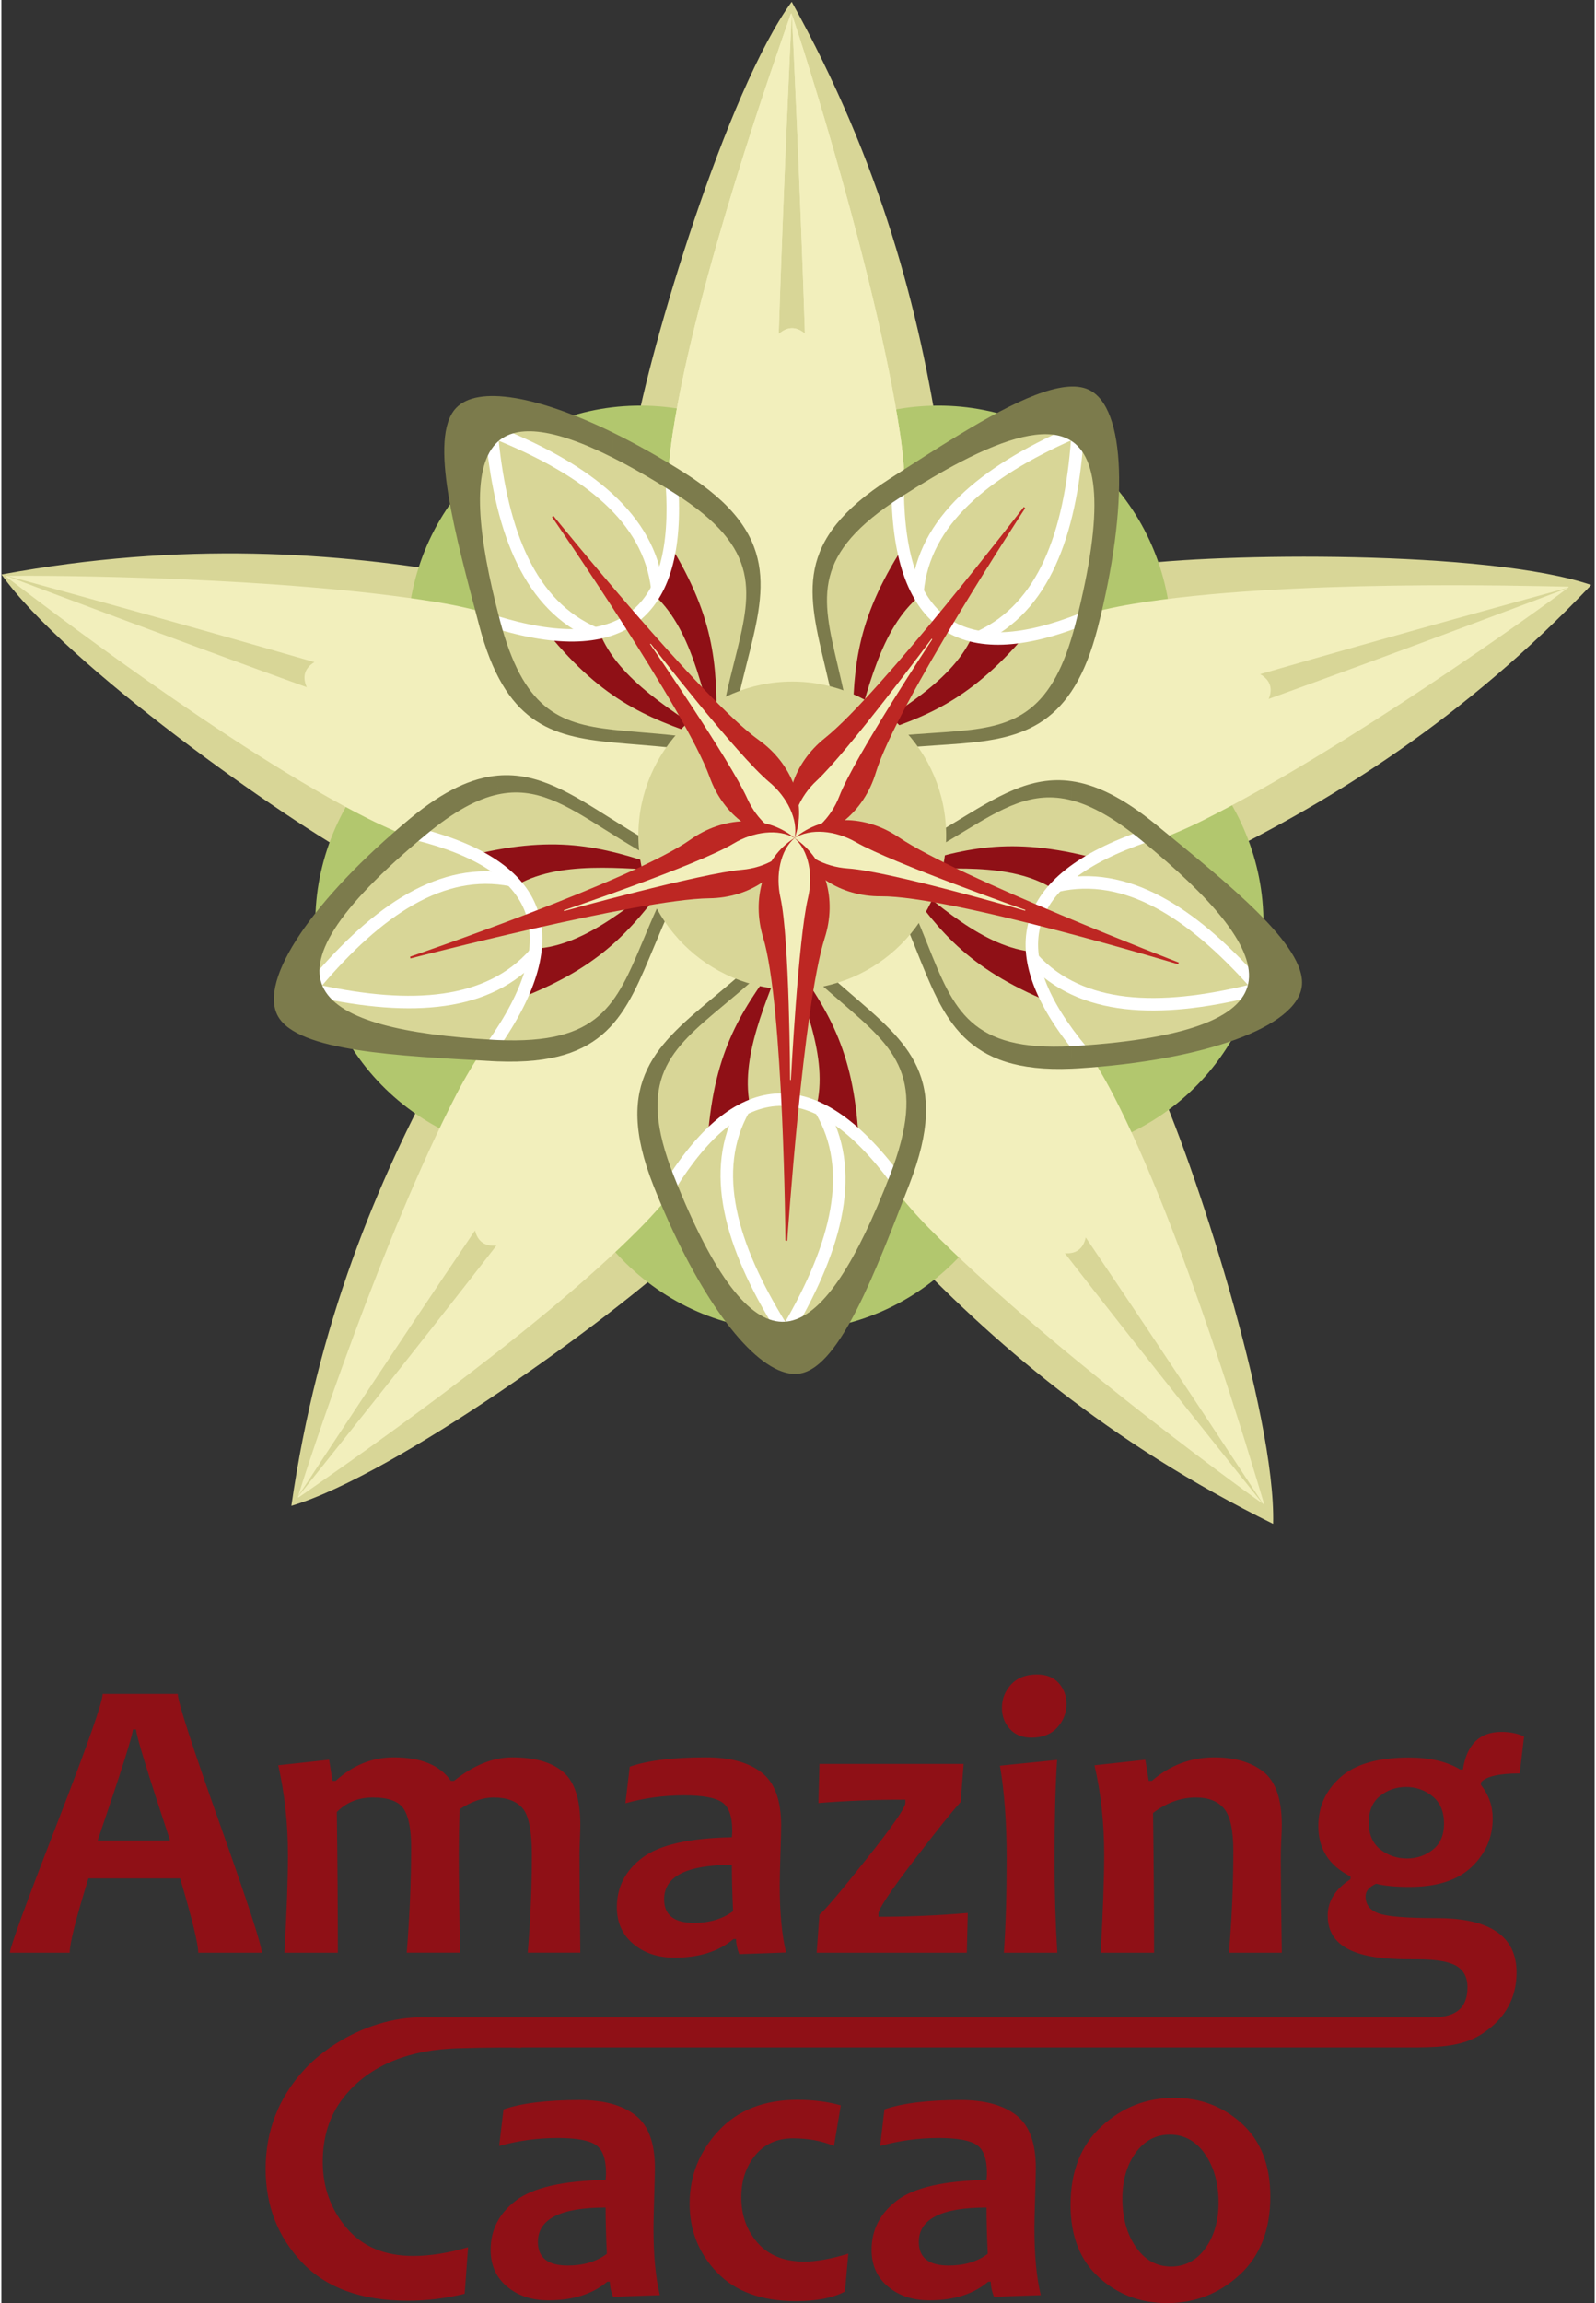 <?xml version="1.0" encoding="utf-8"?>
<!-- Generator: Adobe Illustrator 16.0.2, SVG Export Plug-In . SVG Version: 6.00 Build 0)  -->
<!DOCTYPE svg PUBLIC "-//W3C//DTD SVG 1.1//EN" "http://www.w3.org/Graphics/SVG/1.1/DTD/svg11.dtd">
<svg version="1.1" id="Слой_1" xmlns="http://www.w3.org/2000/svg" xmlns:xlink="http://www.w3.org/1999/xlink" x="0px" y="0px"
	 width="147px" height="212px" viewBox="0 0 443 640" enable-background="new 0 0 443 640" xml:space="preserve">
<rect x="0" y="0" width="443" height="640" fill="#333333" stroke="none"/>
<g>
	<g>
		<path fill-rule="evenodd" clip-rule="evenodd" fill="#D8D697" d="M320.611,299.087c10.648,22.608,33.795,93.936,33,124.336
			c-45.854-22.592-78.293-50.547-104.281-78.115c-28.027-29.729-31.501-77.962-26.649-113.054l-0.269-0.39l0.317,0.073l0.041-0.321
			l0.268,0.391C257.602,239.781,302.469,260.569,320.611,299.087z"/>
		<path fill-rule="evenodd" clip-rule="evenodd" fill="#D8D697" d="M188.621,348.512c-18.196,17.132-78.841,61.238-107.993,69.901
			c7.275-50.599,23.802-90.102,41.964-123.357c19.583-35.858,64.367-54.102,99.238-60.357l0.284-0.379l0.029,0.321l0.315-0.057
			l-0.287,0.378C225.489,270.232,219.622,319.331,188.621,348.512z"/>
		<path fill-rule="evenodd" clip-rule="evenodd" fill="#D8D697" d="M313.535,157.07c24.75-3.443,99.732-4.325,128.521,5.478
			c-35.207,37.059-71.545,59.714-105.598,76.328c-36.721,17.914-83.803,6.882-115.862-8.192l-0.454,0.142l0.162-0.278l-0.292-0.137
			l0.454-0.142C238.172,199.583,271.365,162.934,313.535,157.07z"/>
		<path fill-rule="evenodd" clip-rule="evenodd" fill="#D8D697" d="M100.8,239.594c-22.049-11.76-83.233-55.116-100.765-79.965
			c50.264-9.292,92.981-6.265,130.297,0.306c40.238,7.086,71.846,43.683,88.925,74.719l0.45,0.152l-0.293,0.13l0.154,0.282
			l-0.449-0.153C186.761,249.489,138.365,259.632,100.8,239.594z"/>
		<path fill-rule="evenodd" clip-rule="evenodd" fill="#D8D697" d="M176.054,121.491C180.178,96.847,201.781,25.037,219.75,0.5
			c24.82,44.686,35.563,86.14,41.223,123.606c6.102,40.398-18.518,82.02-42.495,108.098v0.474l-0.218-0.237l-0.217,0.237v-0.474
			C194.063,206.126,169.029,163.484,176.054,121.491z"/>
	</g>
	<g>
		<path fill-rule="evenodd" clip-rule="evenodd" fill="#B2C76E" d="M219.105,234.482c-29.447-21.396-35.518-63.237-13.562-93.457
			c21.954-30.221,63.63-37.376,93.074-15.982c29.447,21.394,35.52,63.237,13.561,93.459
			C290.223,248.722,248.555,255.876,219.105,234.482z"/>
		<path fill-rule="evenodd" clip-rule="evenodd" fill="#B2C76E" d="M219.105,234.482c-29.447,21.395-71.116,14.24-93.074-15.98
			c-21.954-30.222-15.882-72.065,13.564-93.459c29.445-21.394,71.117-14.239,93.072,15.982
			C254.627,171.245,248.555,213.086,219.105,234.482z"/>
		<path fill-rule="evenodd" clip-rule="evenodd" fill="#B2C76E" d="M219.105,234.482c11.248,34.616-8.431,72.039-43.958,83.58
			c-35.529,11.545-73.446-7.16-84.692-41.778c-11.248-34.618,8.432-72.037,43.96-83.581
			C169.943,181.161,207.858,199.863,219.105,234.482z"/>
		<path fill-rule="evenodd" clip-rule="evenodd" fill="#B2C76E" d="M219.105,234.482c11.248-34.619,49.168-53.321,84.693-41.779
			c35.527,11.544,55.209,48.963,43.959,83.581c-11.246,34.618-49.164,53.324-84.691,41.778
			C227.541,306.521,207.858,269.098,219.105,234.482z"/>
		<path fill-rule="evenodd" clip-rule="evenodd" fill="#B2C76E" d="M219.109,369.756c36.299,0,65.904-30.385,65.904-67.636
			c0-37.252-29.605-67.639-65.904-67.639c-36.301,0-65.907,30.387-65.907,67.639C153.203,339.371,182.809,369.756,219.109,369.756z"
			/>
	</g>
	<g>
		<path fill-rule="evenodd" clip-rule="evenodd" fill="#F2EFBC" d="M186.659,120.429c6.363-42.107,29.417-106.673,32.742-116.278
			c0.093-0.348,0.23-0.485,0.349-0.253v0.253c-0.373,7.71-2.365,49.735-3.613,88.676c1.202-1.073,2.443-1.639,3.712-1.639
			c1.219,0,2.411,0.525,3.57,1.517c-1.249-38.905-3.239-80.854-3.609-88.554V4.054l0.027,0.097
			c3.326,9.605,23.404,72.472,30.025,116.278c6.107,40.403-7.408,85.697-31.385,111.775v0.474l-0.218-0.237l-0.217,0.237v-0.474
			C194.063,206.126,180.294,162.536,186.659,120.429z"/>
		<path fill-rule="evenodd" clip-rule="evenodd" fill="#F2EFBC" d="M102.041,227.512C63.963,208.448,9.68,166.569,1.572,160.439
			c-0.303-0.197-0.389-0.368-0.134-0.409l0.242,0.078c7.218,2.735,46.57,17.616,83.219,30.838c-0.648-1.477-0.805-2.832-0.412-4.037
			c0.377-1.161,1.246-2.132,2.545-2.926c-37.387-10.836-77.894-21.905-85.333-23.935l-0.094-0.032l0.102,0.007
			c10.162-0.195,76.157,0.134,119.865,7.375c40.314,6.676,79.214,33.527,96.604,64.389l0.454,0.148l-0.294,0.132l0.159,0.281
			l-0.451-0.146C185.831,246.951,140.12,246.576,102.041,227.512z"/>
		<path fill-rule="evenodd" clip-rule="evenodd" fill="#F2EFBC" d="M177.734,341.079c-29.897,30.321-86.502,69.01-94.837,74.826
			c-0.28,0.226-0.469,0.256-0.43,0l0.15-0.207c4.832-6.021,31.143-38.849,55.043-69.616c-1.603,0.158-2.938-0.109-3.965-0.855
			c-0.986-0.719-1.644-1.844-1.999-3.326c-21.857,32.21-44.903,67.314-49.13,73.763l-0.059,0.079l0.037-0.097
			c2.956-9.724,23.664-72.388,44.056-111.72c18.808-36.275,56.363-64.976,91.091-71.979l0.278-0.384l0.035,0.32l0.316-0.065
			l-0.279,0.386C222.117,267.395,207.632,310.753,177.734,341.079z"/>
		<path fill-rule="evenodd" clip-rule="evenodd" fill="#F2EFBC" d="M314.648,167.813c42.01-6.957,110.543-4.983,120.701-4.789
			c0.363-0.021,0.537,0.068,0.352,0.252l-0.238,0.08c-7.449,2.03-48.033,13.121-85.453,23.964c1.389,0.814,2.313,1.817,2.705,3.024
			c0.375,1.16,0.246,2.457-0.34,3.863c36.615-13.209,75.891-28.063,83.104-30.795l0.094-0.029l-0.086,0.056
			c-8.107,6.129-61.693,44.652-101.311,64.486c-36.537,18.294-83.787,19.439-116,4.69l-0.451,0.148l0.159-0.281l-0.292-0.134
			l0.451-0.146C235.434,201.338,272.635,174.774,314.648,167.813z"/>
		<path fill-rule="evenodd" clip-rule="evenodd" fill="#F2EFBC" d="M309.135,304.184c19.596,37.805,38.898,103.591,41.852,113.317
			c0.133,0.337,0.102,0.526-0.133,0.409l-0.146-0.206c-4.229-6.453-27.322-41.625-49.199-73.861
			c-0.342,1.573-1.012,2.76-2.041,3.505c-0.984,0.719-2.26,0.994-3.777,0.872c23.875,30.741,50.141,63.509,54.967,69.522
			l0.057,0.078l-0.076-0.064c-8.336-5.816-61.533-44.871-92.639-76.422c-28.688-29.099-44.378-73.684-40.306-108.875l-0.28-0.383
			l0.315,0.064l0.037-0.321l0.279,0.386C252.768,239.207,289.529,266.378,309.135,304.184z"/>
	</g>
	<path fill-rule="evenodd" clip-rule="evenodd" fill="#F2EFBC" d="M186.659,120.429c6.363-42.107,29.417-106.673,32.742-116.278
		c0.093-0.348,0.23-0.485,0.349-0.253v0.253c-0.373,7.71-2.365,49.735-3.613,88.676c1.202-1.073,2.443-1.639,3.712-1.639
		c1.219,0,2.411,0.525,3.57,1.517c-1.249-38.905-3.239-80.854-3.609-88.554V4.054l0.027,0.097
		c3.326,9.605,23.404,72.472,30.025,116.278c6.107,40.403-7.408,85.697-31.385,111.775v0.474l-0.218-0.237l-0.217,0.237v-0.474
		C194.063,206.126,180.294,162.536,186.659,120.429z"/>
	<g>
		<path fill-rule="evenodd" clip-rule="evenodd" fill="#D8D697" d="M136.907,172.692c-12.818-48.767-6.303-73.553,51.132-37.151
			c34.514,21.875,16.783,37.135,12.713,72.326l0.28,0.384l-0.317-0.065l-0.037,0.323l-0.278-0.386
			C165.673,201.12,147.294,212.21,136.907,172.692z"/>
		<path fill-rule="evenodd" clip-rule="evenodd" fill="#8F1016" d="M199.215,206.109c-11.6-8.057-27.768-17.021-32.935-30.518
			l-12.92,2.043C168.843,195.919,181.269,200.183,199.215,206.109z"/>
		<path fill-rule="evenodd" clip-rule="evenodd" fill="#8F1016" d="M198.792,205.813c-3.799-13.604-6.956-31.817-18.007-41.131
			l6.176-11.533C199.145,173.777,199.09,186.918,198.792,205.813z"/>
		<path fill-rule="evenodd" clip-rule="evenodd" fill="#FFFFFF" d="M137.414,171.031c17.381,5.401,29.855,4.979,37.581-1.076
			c7.712-6.042,10.897-17.879,9.713-35.304l3.472-0.231c1.271,18.637-2.354,31.464-11.044,38.272
			c-8.674,6.799-22.204,7.423-40.741,1.659L137.414,171.031z"/>
		<path fill-rule="evenodd" clip-rule="evenodd" fill="#FFFFFF" d="M164.321,177.619c-9.393-4.033-16.138-11.266-20.875-20.92
			c-4.651-9.479-7.351-21.296-8.713-34.696l3.459-0.338c1.324,13.01,3.917,24.432,8.374,33.51
			c4.369,8.906,10.555,15.56,19.131,19.245L164.321,177.619z"/>
		<path fill-rule="evenodd" clip-rule="evenodd" fill="#FFFFFF" d="M180.642,163.638c-1.1-9.265-5.73-17.082-13.033-23.803
			c-7.447-6.851-17.663-12.583-29.76-17.542l1.32-3.213c12.466,5.112,23.032,11.051,30.797,18.195
			c7.909,7.277,12.929,15.801,14.131,25.956L180.642,163.638z"/>
		<path fill-rule="evenodd" clip-rule="evenodd" fill="#7C7B4C" d="M170.09,120.225c6.354,3.11,13.083,6.884,19.99,11.262
			c26.688,16.916,22.286,32.572,17.098,53.136c-1.677,6.646-3.564,14.117-4.614,22.771c-0.181,2.076-1.62,2.565-3.176,2.298
			c-8.128-1.594-15.436-2.204-21.921-2.74c-2.547-0.213-5.005-0.405-7.376-0.638v-3.546c2.415,0.272,4.966,0.484,7.663,0.708
			c6.316,0.525,13.406,1.117,21.454,2.644l0.003-0.015l0.006,0.002c1.094-8.504,2.94-15.809,4.584-22.332
			c4.811-19.071,7.872-31.196-16.692-46.765c-6.302-3.993-11.958-7.239-17.017-9.792V120.225z M132.825,173.687
			c-6.557-24.946-14.141-52.001-6.453-60.26c5.998-6.447,22.853-3.414,43.718,6.798v6.995c-17.297-8.726-27.595-9.329-32.688-3.856
			c-6.722,7.223-5.073,25.069,1.185,48.885c6.49,24.689,16.26,28.803,31.503,30.52v3.546
			C152.659,204.628,139.993,200.96,132.825,173.687z"/>
	</g>
	<g>
		<path fill-rule="evenodd" clip-rule="evenodd" fill="#D8D697" d="M136.517,290.651c-50.338-2.878-71.898-16.738-19.529-60.11
			c31.468-26.065,40.502-4.489,72.714,10.26l0.453-0.148l-0.158,0.28l0.292,0.134l-0.451,0.146
			C172.444,272.076,177.311,292.985,136.517,290.651z"/>
		<path fill-rule="evenodd" clip-rule="evenodd" fill="#8F1016" d="M187.555,241.717c-11.251,8.545-24.77,21.149-39.201,21.895
			l-2.05,12.918C168.479,267.456,176.374,256.953,187.555,241.717z"/>
		<path fill-rule="evenodd" clip-rule="evenodd" fill="#8F1016" d="M187.141,242.026c-14.112-0.586-32.409-3.215-44.683,4.418
			l-9.058-9.437C156.786,231.795,169.265,235.906,187.141,242.026z"/>
		<path fill-rule="evenodd" clip-rule="evenodd" fill="#FFFFFF" d="M135.096,289.653c10.507-14.86,13.961-26.856,10.592-36.073
			c-3.365-9.203-13.638-15.891-30.576-20.146l0.852-3.375c18.118,4.553,29.197,11.963,32.987,22.331
			c3.784,10.353,0.196,23.41-11.012,39.26L135.096,289.653z"/>
		<path fill-rule="evenodd" clip-rule="evenodd" fill="#FFFFFF" d="M149.675,266.101c-6.738,7.688-15.7,11.867-26.345,13.39
			c-10.453,1.493-22.526,0.407-35.691-2.434l0.746-3.397c12.784,2.761,24.448,3.823,34.458,2.391
			c9.821-1.403,18.062-5.228,24.215-12.247L149.675,266.101z"/>
		<path fill-rule="evenodd" clip-rule="evenodd" fill="#FFFFFF" d="M141.422,246.26c-9.149-1.818-18.018,0.167-26.664,5.038
			c-8.818,4.966-17.425,12.912-25.881,22.882l-2.647-2.249c8.71-10.275,17.626-18.489,26.82-23.667
			c9.365-5.272,19.023-7.412,29.054-5.42L141.422,246.26z"/>
		<path fill-rule="evenodd" clip-rule="evenodd" fill="#7C7B4C" d="M138.008,215.503c11.204-0.997,20.555,5.077,31.573,12.003
			c5.801,3.648,12.324,7.751,20.23,11.425c1.92,0.812,1.938,2.333,1.203,3.729c-4.026,7.239-6.865,14-9.379,20.003
			c-8.09,19.295-13.25,33.453-43.627,32.261v-5.938c28.28,1.264,32.879-9.701,40.413-27.67c2.449-5.846,5.203-12.404,9.141-19.588
			l-0.011-0.005l0.004-0.006c-7.751-3.667-14.126-7.681-19.823-11.26c-10.834-6.812-19.102-12.006-29.724-9.696V215.503z
			 M136.204,294.84c-25.75-1.472-53.827-2.619-59.307-12.483c-5.579-10.041,9.891-32.67,36.865-55.01
			c9.401-7.787,17.191-11.216,24.246-11.843v5.258c-5.703,1.238-12.084,4.641-19.909,11.122
			c-25.395,21.03-33.034,34.604-28.341,43.055c4.791,8.625,22.274,12.569,46.859,13.978l1.391,0.072v5.938
			C137.414,294.902,136.816,294.875,136.204,294.84z"/>
	</g>
	<g>
		<path fill-rule="evenodd" clip-rule="evenodd" fill="#D8D697" d="M248.586,327.473c-18.295,46.984-38.138,63.209-63.208,0
			c-15.063-37.985,8.25-39.908,32.228-65.988v-0.473l0.216,0.236l0.22-0.236v0.476C242.018,287.564,263.41,289.395,248.586,327.473z
			"/>
		<path fill-rule="evenodd" clip-rule="evenodd" fill="#8F1016" d="M217.818,263.812c4.649,13.339,12.459,30.091,8.708,44.05
			l11.654,5.94C236.402,289.907,228.855,279.154,217.818,263.812z"/>
		<path fill-rule="evenodd" clip-rule="evenodd" fill="#8F1016" d="M217.984,264.3c-4.922,13.238-13.073,29.828-9.608,43.861
			l-11.772,5.7C198.87,290.008,206.639,279.413,217.984,264.3z"/>
		<path fill-rule="evenodd" clip-rule="evenodd" fill="#FFFFFF" d="M247.195,328.516c-10.885-14.584-21.228-21.575-31.034-21.218
			c-9.792,0.354-19.327,8.058-28.606,22.853l-2.947-1.854c9.927-15.824,20.399-24.071,31.431-24.472
			c11.012-0.401,22.327,7.045,33.936,22.604L247.195,328.516z"/>
		<path fill-rule="evenodd" clip-rule="evenodd" fill="#FFFFFF" d="M229.303,307.374c5.225,8.782,6.432,18.597,4.592,29.191
			c-1.813,10.402-6.574,21.551-13.343,33.191l-3-1.758c6.575-11.305,11.189-22.068,12.924-32.031
			c1.697-9.774,0.607-18.794-4.168-26.816L229.303,307.374z"/>
		<path fill-rule="evenodd" clip-rule="evenodd" fill="#FFFFFF" d="M207.881,309.088c-4.556,8.14-5.406,17.187-3.448,26.917
			c1.998,9.921,6.894,20.563,13.766,31.687l-2.959,1.822c-7.079-11.461-12.136-22.479-14.218-32.821
			c-2.122-10.537-1.172-20.383,3.824-29.306L207.881,309.088z"/>
		<path fill-rule="evenodd" clip-rule="evenodd" fill="#7C7B4C" d="M252.473,329.064c-9.359,24.035-19.127,50.383-30.201,52.545
			c-1.635,0.322-3.388,0.133-5.227-0.514v-13.82c0.721,0.014,1.436-0.048,2.144-0.188c9.685-1.891,18.843-17.298,27.776-40.245
			c10.73-27.556,1.67-35.363-13.332-48.287c-4.801-4.136-10.188-8.78-15.804-14.747l-0.008,0.009l-0.003-0.005l-0.773,0.813v-4.704
			c0.986-0.377,1.953,0.084,2.739,0.892c5.639,6.065,11.193,10.853,16.125,15.101C252.072,289.837,264.096,299.211,252.473,329.064z
			 M217.045,381.096c-10.827-3.816-24.662-23.712-35.699-51.544c-11.65-29.374,1.118-39.451,17.402-53.038
			c5.261-4.392,11.179-9.326,17.117-15.709c0.39-0.45,0.786-0.734,1.18-0.884v4.704c-5.618,5.844-11.124,10.437-16.061,14.56
			c-15.104,12.601-24.708,20.61-13.984,47.643c11.246,28.36,21.119,40.289,30.045,40.447V381.096z"/>
	</g>
	<g>
		<path fill-rule="evenodd" clip-rule="evenodd" fill="#D8D697" d="M249.213,136.608c42.416-27.258,68.002-28.72,51.133,37.151
			c-10.143,39.584-30.127,27.438-64.859,34.443l-0.275,0.383l-0.039-0.321l-0.316,0.064l0.281-0.387
			C231.068,172.754,214.837,158.697,249.213,136.608z"/>
		<path fill-rule="evenodd" clip-rule="evenodd" fill="#8F1016" d="M236.688,206.194c4.078-13.523,7.605-31.668,18.848-40.754
			l-5.941-11.656C236.99,174.16,236.771,187.298,236.688,206.194z"/>
		<path fill-rule="evenodd" clip-rule="evenodd" fill="#8F1016" d="M236.836,205.702c11.766-7.818,28.111-16.448,33.551-29.836
			l12.879,2.307C267.408,196.138,254.898,200.146,236.836,205.702z"/>
		<path fill-rule="evenodd" clip-rule="evenodd" fill="#FFFFFF" d="M250.949,136.58c0.234,18.198,4.492,29.933,12.633,35.409
			c8.131,5.469,20.371,4.84,36.58-1.674l1.291,3.232c-17.328,6.966-30.648,7.483-39.807,1.322
			c-9.148-6.149-13.926-18.821-14.172-38.233L250.949,136.58z"/>
		<path fill-rule="evenodd" clip-rule="evenodd" fill="#FFFFFF" d="M252.998,164.205c0.934-10.179,5.727-18.829,13.443-26.317
			c7.576-7.353,17.982-13.569,30.307-19.009l1.391,3.183c-11.965,5.282-22.025,11.277-29.279,18.321
			c-7.121,6.908-11.543,14.847-12.395,24.142L252.998,164.205z"/>
		<path fill-rule="evenodd" clip-rule="evenodd" fill="#FFFFFF" d="M271.338,175.404c8.467-3.905,14.473-10.726,18.609-19.746
			c4.215-9.202,6.508-20.689,7.484-33.726l3.469,0.262c-1.01,13.437-3.393,25.32-7.791,34.915
			c-4.475,9.768-11.029,17.176-20.316,21.459L271.338,175.404z"/>
		<path fill-rule="evenodd" clip-rule="evenodd" fill="#7C7B4C" d="M266.736,120.549c14.902-9.017,28.445-15.593,35.586-12.275
			c10.414,4.845,11.201,32.245,2.512,66.172c-6.934,27.062-20.439,30.707-38.098,32.17v-3.521
			c15.43-1.455,25.656-5.312,31.92-29.769c8.184-31.94,6.383-47.414-2.381-51.488c-6.398-2.979-16.641-0.2-29.539,6.494V120.549z
			 M247.004,133.035c6.563-4.216,13.273-8.582,19.732-12.486v7.783c-5.131,2.667-10.684,5.949-16.584,9.739
			c-24.877,15.986-22.14,27.628-17.598,46.899c1.453,6.168,3.08,13.093,4.117,21.223l0.016-0.004v0.005
			c8.424-1.587,15.939-2.089,22.65-2.541c2.59-0.174,5.057-0.339,7.398-0.559v3.521c-2.314,0.192-4.703,0.348-7.156,0.511
			c-6.84,0.46-14.527,0.975-23.086,2.649c-2.027,0.471-2.936-0.748-3.16-2.31c-0.998-8.224-2.676-15.361-4.172-21.696
			C224.271,165.007,220.052,150.353,247.004,133.035z"/>
	</g>
	<g>
		<path fill-rule="evenodd" clip-rule="evenodd" fill="#D8D697" d="M318.234,232.268c39.029,31.919,48.328,55.802-19.535,60.112
			c-40.777,2.588-35.402-20.177-52.797-51.041l-0.447-0.146l0.291-0.133l-0.16-0.282l0.451,0.146
			C278.252,226.18,286.604,206.403,318.234,232.268z"/>
		<path fill-rule="evenodd" clip-rule="evenodd" fill="#8F1016" d="M248.184,241.858c14.119-0.299,32.467-2.551,44.582,5.331
			l9.246-9.25C278.742,232.247,266.184,236.103,248.184,241.858z"/>
		<path fill-rule="evenodd" clip-rule="evenodd" fill="#8F1016" d="M248.699,241.85c11.072,8.771,24.326,21.65,38.744,22.691
			l1.779,12.958C267.24,267.971,259.561,257.312,248.699,241.85z"/>
		<path fill-rule="evenodd" clip-rule="evenodd" fill="#FFFFFF" d="M318.795,233.912c-17.232,5.846-27.076,13.521-29.77,22.958
			c-2.688,9.421,1.693,20.87,12.895,34.271l-2.67,2.228c-11.982-14.329-16.594-26.839-13.561-37.454
			c3.02-10.598,13.598-19.055,31.98-25.289L318.795,233.912z"/>
		<path fill-rule="evenodd" clip-rule="evenodd" fill="#FFFFFF" d="M293.156,244.396c9.971-2.259,19.678-0.372,29.184,4.654
			c9.338,4.935,18.467,12.91,27.447,22.946l-2.602,2.31c-8.717-9.748-17.529-17.464-26.473-22.188
			c-8.768-4.636-17.684-6.385-26.787-4.325L293.156,244.396z"/>
		<path fill-rule="evenodd" clip-rule="evenodd" fill="#FFFFFF" d="M288.172,265.297c6.334,6.85,14.676,10.455,24.535,11.6
			c10.049,1.165,21.684-0.203,34.391-3.301l0.818,3.377c-13.092,3.19-25.129,4.596-35.611,3.38
			c-10.678-1.241-19.746-5.184-26.691-12.69L288.172,265.297z"/>
		<path fill-rule="evenodd" clip-rule="evenodd" fill="#7C7B4C" d="M320.951,229.063c19.967,16.329,42.004,33.758,40.641,44.96
			c-1.389,11.403-27.203,20.616-62.156,22.834c-0.643,0.041-1.268,0.073-1.893,0.098v-6.254l1.049-0.061
			c32.904-2.09,47.063-8.583,48.236-18.175c1.191-9.796-10.633-23.264-29.695-38.853c-7.723-6.315-14.006-9.791-19.59-11.234v-5.314
			C304.283,218.013,311.787,221.569,320.951,229.063z M297.543,296.956c-29.869,1.281-35.441-13.75-43.174-33.035
			c-2.551-6.364-5.412-13.516-9.648-21.138c-1.08-1.783-0.203-3.025,1.217-3.723c7.512-3.49,13.779-7.291,19.346-10.669
			c11.496-6.976,20.764-12.946,32.26-11.326v5.314c-10.965-2.832-19.236,2.185-30.453,8.991c-5.418,3.289-11.498,6.978-18.91,10.474
			l0.01,0.011l-0.006,0.002c4.113,7.521,6.914,14.517,9.418,20.76c7.225,18.034,11.855,29.581,39.941,28.083V296.956z"/>
	</g>
	<path fill-rule="evenodd" clip-rule="evenodd" fill="#D8D697" d="M219.908,274.966c23.566,0,42.791-19.222,42.791-42.793
		c0-23.567-19.225-42.793-42.791-42.793c-23.57,0-42.794,19.227-42.794,42.793C177.114,255.744,196.338,274.966,219.908,274.966z"/>
	<g>
		<g>
			<path fill-rule="evenodd" clip-rule="evenodd" fill="#BD2723" d="M220.573,232.887c-4.085-9.729-0.371-20.804,8.397-27.795
				c15.373-12.257,55.324-64.23,55.324-64.23l0.367,0.345c0,0-35.873,54.735-41.549,73.559
				C239.947,225.274,231,233.15,220.573,232.887z"/>
			<path fill-rule="evenodd" clip-rule="evenodd" fill="#F2EFBC" d="M220.539,232.864c-1.323-5.077,1.313-11.458,6.154-15.949
				c8.484-7.872,31.98-39.439,31.98-39.439l0.158,0.164c0,0-21.682,32.8-25.838,43.6
				C230.674,227.271,225.681,232.263,220.539,232.864z"/>
		</g>
		<g>
			<path fill-rule="evenodd" clip-rule="evenodd" fill="#BD2723" d="M220.57,232.839c-10.522,0.744-19.817-6.329-23.621-16.881
				c-6.67-18.496-43.859-72.334-43.859-72.334l0.446-0.235c0,0,41.115,50.864,57.118,62.284
				C219.589,212.048,224.174,223.049,220.57,232.839z"/>
			<path fill-rule="evenodd" clip-rule="evenodd" fill="#F2EFBC" d="M220.539,232.864c-5.233-0.377-10.43-4.921-13.128-10.949
				c-4.727-10.564-27.071-42.958-27.071-42.958l0.207-0.096c0,0,24.095,31.067,32.986,38.477
				C218.499,221.474,221.624,227.803,220.539,232.864z"/>
		</g>
		<g>
			<path fill-rule="evenodd" clip-rule="evenodd" fill="#BD2723" d="M220.527,232.903c8.077-6.789,19.76-6.525,29.036-0.226
				c16.264,11.044,77.828,34.794,77.828,34.794l-0.223,0.454c0,0-62.988-19.039-82.65-18.873
				C233.545,249.147,223.37,242.94,220.527,232.903z"/>
			<path fill-rule="evenodd" clip-rule="evenodd" fill="#F2EFBC" d="M220.539,232.864c4.455-2.77,11.334-2.148,17.059,1.143
				c10.035,5.769,47.15,18.846,47.15,18.846l-0.109,0.196c0,0-37.756-10.974-49.303-11.739
				C228.887,240.882,222.643,237.597,220.539,232.864z"/>
		</g>
		<g>
			<path fill-rule="evenodd" clip-rule="evenodd" fill="#BD2723" d="M220.527,232.828c-2.75,10.186-12.482,16.644-23.698,16.777
				c-19.656,0.234-83.106,16.72-83.106,16.72l-0.078-0.499c0,0,61.927-21.169,77.965-32.54
				C200.563,226.936,212.459,226.216,220.527,232.828z"/>
			<path fill-rule="evenodd" clip-rule="evenodd" fill="#F2EFBC" d="M220.539,232.864c-2.075,4.819-8.071,8.239-14.648,8.812
				c-11.532,1-49.461,11.485-49.461,11.485l-0.024-0.228c0,0,37.252-12.571,47.167-18.542
				C209.109,231.057,216.11,230.182,220.539,232.864z"/>
		</g>
		<g>
			<path fill-rule="evenodd" clip-rule="evenodd" fill="#BD2723" d="M220.5,232.864c8.794,5.831,11.843,17.105,8.423,27.787
				c-5.993,18.723-10.416,84.13-10.416,84.13l-0.499-0.085c0,0-0.499-65.442-6.217-84.253
				C208.6,249.942,211.675,238.43,220.5,232.864z"/>
			<path fill-rule="evenodd" clip-rule="evenodd" fill="#F2EFBC" d="M220.539,232.864c3.917,3.491,5.267,10.262,3.727,16.686
				c-2.693,11.255-4.743,50.554-4.743,50.554l-0.222-0.048c0,0-0.147-39.318-2.679-50.611
				C215.211,243.138,216.597,236.217,220.539,232.864z"/>
		</g>
	</g>
</g>
<path fill-rule="evenodd" clip-rule="evenodd" fill="#8F1016" d="M72.397,542.594H54.732c0-2.434-1.677-9.313-5.032-20.658H24.196
	c-3.469,11.158-5.202,18.037-5.202,20.658H2.369c0-1.432,4.295-13.213,12.892-35.344c8.596-22.131,12.894-34.309,12.894-36.57
	h20.886c0,2.113,3.883,14.119,11.668,36.045C68.512,528.645,72.397,540.598,72.397,542.594L72.397,542.594z M115.964,560.553h0.604
	h12.783H364.76h0.162h0.18h0.191h0.201h25.357h0.119c1.125-0.002,2.213,0,3.238,0h0.115h0.109h0.109h3.24
	c5.527-0.037,9.869-1.658,9.869-8.402c0-2.732-1.041-4.693-3.111-5.918c-2.094-1.205-5.676-1.809-10.748-1.809
	c-8.74,0-25.01,0.164-25.01-12.102c0-4.055,2.109-7.428,6.354-10.162v-0.771c-5.98-2.979-8.957-7.635-8.957-13.967
	c0-5.41,2.053-9.955,6.164-13.592c4.092-3.641,10.445-5.467,19.02-5.467c5.846,0,10.594,1.111,14.25,3.318h0.771
	c1.055-6.955,4.641-10.445,10.707-10.445c2.396,0,4.488,0.434,6.299,1.264l-1.209,10.273c-5.746,0-9.346,0.83-10.779,2.488v0.715
	c2.186,2.771,3.26,5.863,3.26,9.295c0,5.258-1.939,9.744-5.822,13.459c-3.887,3.73-9.67,5.58-17.361,5.58
	c-3.77,0-6.844-0.285-9.234-0.887c-1.943,0.887-2.928,2.055-2.928,3.488c0,2.246,1.168,3.826,3.51,4.715
	c2.336,0.902,7.783,1.357,16.324,1.357c14.758,0,22.148,5.029,22.148,15.076c0,7.068-3.072,12.689-9.238,16.854
	c-5.131,3.465-11.033,3.926-17.975,3.982l-0.02,0.01h-1.359h-0.402h-1.613h-0.824H144.321l0.214,0.119
	c-1.521-0.131-9.217-0.152-17.819,0.121c-12.094,0.387-24.113,4-31.776,13.945c-3.727,4.832-5.581,10.695-5.581,17.604
	c0,7.059,2.213,13.193,6.616,18.369c4.427,5.195,10.601,7.793,18.565,7.793c4.676,0,9.733-0.811,15.218-2.426l-0.944,12.947
	c-5.349,1.287-10.598,1.924-15.794,1.924c-12.887,0-22.697-3.561-29.45-10.676c-6.734-7.119-10.1-15.777-10.1-25.953
	c0-10.561,3.58-19.756,10.734-27.566c2.011-2.191,4.459-4.301,7.219-6.201h-0.212l0.421-0.143c6.87-4.68,15.63-8.053,24.316-8.203
	L115.964,560.553L115.964,560.553z M46.892,511.398c-6.296-19.002-9.444-29.275-9.444-30.82h-0.886c0,1.43-3.26,11.703-9.785,30.82
	H46.892L46.892,511.398z M160.974,542.594c-0.15-12.193-0.225-21.355-0.225-27.5c0-0.699,0.037-2.037,0.112-3.998
	c0.077-1.98,0.113-3.318,0.113-4.014c0-7.109-1.583-12.01-4.769-14.723c-3.185-2.697-7.917-4.053-14.174-4.053
	c-5.334,0-10.726,2.168-16.176,6.52h-0.883c-3.053-4.352-8.333-6.52-15.854-6.52c-5.996,0-11.384,2.168-16.175,6.52h-0.884
	l-0.943-5.859l-14.138,1.545c1.81,7.992,2.696,16.305,2.696,24.92c0,6.615-0.32,15.684-0.979,27.162h14.853
	c0-11.479-0.094-24.523-0.283-39.094c2.658-2.695,5.994-4.037,9.99-4.037c4.356,0,7.221,1.059,8.598,3.154
	c1.375,2.086,2.072,5.611,2.072,10.535c0,9.539-0.415,19.357-1.225,29.441h14.817c-0.228-12.193-0.338-21.355-0.338-27.5
	c0-3.641,0.073-7.77,0.226-12.367c3.318-2.17,6.465-3.264,9.444-3.264c3.712,0,6.427,1.021,8.104,3.037
	c1.698,2.018,2.545,6.332,2.545,12.932c0,8.783-0.377,17.85-1.148,27.162H160.974L160.974,542.594z M218.184,542.539
	c-1.185-4.863-1.768-11.105-1.768-18.719c0-1.359,0.072-4.09,0.185-8.182c0.133-4.092,0.209-6.898,0.209-8.445
	c0-6.992-1.811-11.895-5.449-14.686c-3.62-2.809-8.765-4.201-15.438-4.201c-9.124,0-16.193,0.867-21.206,2.6l-1.208,10.16
	c5.298-1.471,10.725-2.203,16.286-2.203c5.127,0,8.635,0.621,10.557,1.902c1.905,1.266,2.864,3.885,2.864,7.859
	c0,0.586-0.037,1.227-0.113,1.887c-11.855,0.227-20.149,2.109-24.881,5.691c-4.732,3.563-7.089,8.145-7.089,13.742
	c0,4.242,1.507,7.633,4.563,10.199c3.035,2.547,6.843,3.826,11.46,3.826c6.883,0,12.347-1.734,16.401-5.184h0.717
	c0,1.246,0.282,2.639,0.882,4.205L218.184,542.539L218.184,542.539z M203.444,531.059c-0.227-4.975-0.34-9.275-0.34-12.877
	c-12.554,0-18.83,3.186-18.83,9.559c0,4.373,2.77,6.561,8.293,6.561C196.904,534.301,200.521,533.227,203.444,531.059
	L203.444,531.059z M268.701,531.551c-8.199,0.693-16.494,1.055-24.84,1.055v-0.832c0-1.338,3.486-6.521,10.441-15.57
	c5.955-7.783,10.104-12.93,12.422-15.479l0.828-10.59h-40.092l-0.285,10.877c7.373-0.623,15.438-0.943,24.188-0.943v0.887
	c0,1.32-3.639,6.578-10.934,15.736c-6.805,8.578-11.123,13.709-12.969,15.346l-0.776,10.557h41.757L268.701,531.551L268.701,531.551
	z M293.605,542.594c-0.506-8.027-0.771-16.775-0.771-26.238c0-11.084,0.246-20.188,0.715-27.332l-15.889,1.602
	c1.24,7.369,1.865,15.947,1.865,25.73c0,9.879-0.246,18.623-0.775,26.238H293.605L293.605,542.594z M296.152,473.451
	c0-2.242-0.719-4.166-2.135-5.768c-1.41-1.602-3.426-2.412-6.049-2.412c-3.092,0-5.482,0.922-7.199,2.77
	c-1.717,1.85-2.563,4.016-2.563,6.523c0,2.279,0.715,4.223,2.182,5.842c1.455,1.621,3.473,2.432,6.035,2.432
	c3.053,0,5.447-0.941,7.164-2.809C295.303,478.146,296.152,475.959,296.152,473.451L296.152,473.451z M356.018,542.594
	c-0.186-12.193-0.279-20.77-0.279-25.73c0-1.885,0.035-3.711,0.127-5.506c0.1-1.789,0.152-3.201,0.152-4.275
	c0-7.186-1.713-12.102-5.105-14.781c-3.41-2.658-7.957-3.994-13.631-3.994c-6.541,0-12.348,2.168-17.377,6.52h-0.887l-0.945-5.859
	l-14.139,1.545c1.813,7.803,2.699,16.117,2.699,24.92c0,6.58-0.324,15.643-0.982,27.162h14.854c0-11.52-0.094-24.469-0.283-38.83
	c3.752-2.863,7.732-4.301,11.934-4.301c3.508,0,6.109,1.039,7.82,3.094c1.701,2.055,2.568,5.975,2.568,11.764
	c0,9.537-0.416,18.961-1.227,28.273H356.018L356.018,542.594z M401.127,506.699c0-3.313-1.055-5.838-3.205-7.574
	c-2.131-1.734-4.58-2.58-7.33-2.58c-2.773,0-5.188,0.83-7.262,2.506c-2.09,1.674-3.125,4.129-3.125,7.371
	c0,3.277,1.072,5.766,3.201,7.465c2.131,1.676,4.621,2.525,7.447,2.525c2.693,0,5.072-0.813,7.164-2.453
	C400.094,512.32,401.127,509.91,401.127,506.699L401.127,506.699z M183.086,637.754c-1.187-4.863-1.772-11.1-1.772-18.719
	c0-1.357,0.067-4.088,0.19-8.178c0.12-4.09,0.206-6.9,0.206-8.445c0-6.996-1.818-11.887-5.447-14.684
	c-3.628-2.801-8.765-4.205-15.439-4.205c-9.126,0-16.192,0.867-21.206,2.602l-1.208,10.16c5.298-1.471,10.725-2.207,16.288-2.207
	c5.127,0,8.632,0.627,10.556,1.904c1.901,1.264,2.866,3.883,2.866,7.861c0,0.586-0.039,1.227-0.114,1.887
	c-11.857,0.227-20.146,2.117-24.881,5.691c-4.728,3.568-7.091,8.145-7.091,13.74c0,4.246,1.51,7.639,4.564,10.201
	c3.033,2.545,6.843,3.826,11.461,3.826c6.88,0,12.347-1.734,16.399-5.184h0.717c0,1.242,0.283,2.639,0.886,4.205L183.086,637.754
	L183.086,637.754z M168.345,626.275c-0.226-4.975-0.34-9.273-0.34-12.875c-12.553,0-18.83,3.186-18.83,9.557
	c0,4.375,2.771,6.563,8.292,6.563C161.802,629.52,165.423,628.443,168.345,626.275L168.345,626.275z M235.49,626.223
	c-4.863,1.467-8.935,2.203-12.198,2.203c-5.596,0-9.937-1.734-12.986-5.184c-3.058-3.463-4.578-7.709-4.578-12.703
	c0-4.602,1.281-8.482,3.863-11.635c2.582-3.146,6.088-4.729,10.554-4.729c4.189,0,7.971,0.715,11.369,2.109l1.887-11.275
	c-3.549-1.014-7.58-1.541-12.105-1.541c-9.271,0-16.585,2.887-21.922,8.652c-5.329,5.752-8.011,12.496-8.011,20.225
	c0,7.445,2.549,13.816,7.653,19.115c5.094,5.291,12.404,7.955,21.901,7.955c5.732,0,10.275-0.885,13.632-2.662L235.49,626.223
	L235.49,626.223z M289.006,637.754c-1.189-4.863-1.771-11.1-1.771-18.719c0-1.357,0.064-4.088,0.189-8.178
	c0.119-4.09,0.205-6.9,0.205-8.445c0-6.996-1.818-11.887-5.447-14.684c-3.629-2.801-8.764-4.205-15.438-4.205
	c-9.123,0-16.191,0.867-21.209,2.602l-1.203,10.16c5.299-1.471,10.723-2.207,16.283-2.207c5.131,0,8.635,0.627,10.561,1.904
	c1.9,1.264,2.863,3.883,2.863,7.861c0,0.586-0.039,1.227-0.115,1.887c-11.855,0.227-20.146,2.117-24.877,5.691
	c-4.73,3.568-7.09,8.145-7.09,13.74c0,4.246,1.508,7.639,4.561,10.201c3.033,2.545,6.844,3.826,11.463,3.826
	c6.879,0,12.346-1.734,16.402-5.184h0.709c0,1.242,0.287,2.639,0.889,4.205L289.006,637.754L289.006,637.754z M274.262,626.275
	c-0.223-4.975-0.338-9.273-0.338-12.875c-12.553,0-18.83,3.186-18.83,9.557c0,4.375,2.773,6.563,8.297,6.563
	C267.723,629.52,271.342,628.443,274.262,626.275L274.262,626.275z M352.832,610.367c0-8.691-2.619-15.439-7.861-20.244
	c-5.24-4.807-11.535-7.203-18.869-7.203c-7.725,0-14.453,2.625-20.203,7.9c-5.746,5.262-8.617,12.551-8.617,21.865
	c0,8.652,2.641,15.363,7.896,20.131c5.26,4.77,11.572,7.145,18.949,7.145c7.725,0,14.447-2.611,20.152-7.842
	C349.979,626.887,352.832,619.641,352.832,610.367L352.832,610.367z M338.436,612.027c0-5.338-1.258-9.832-3.754-13.463
	c-2.498-3.625-5.771-5.426-9.783-5.426c-3.906,0-7.076,1.695-9.523,5.07c-2.451,3.389-3.672,7.631-3.672,12.705
	c0,5.332,1.24,9.824,3.752,13.459c2.5,3.625,5.77,5.426,9.783,5.426c3.898,0,7.074-1.693,9.518-5.064
	C337.209,621.342,338.436,617.096,338.436,612.027z"/>
</svg>
